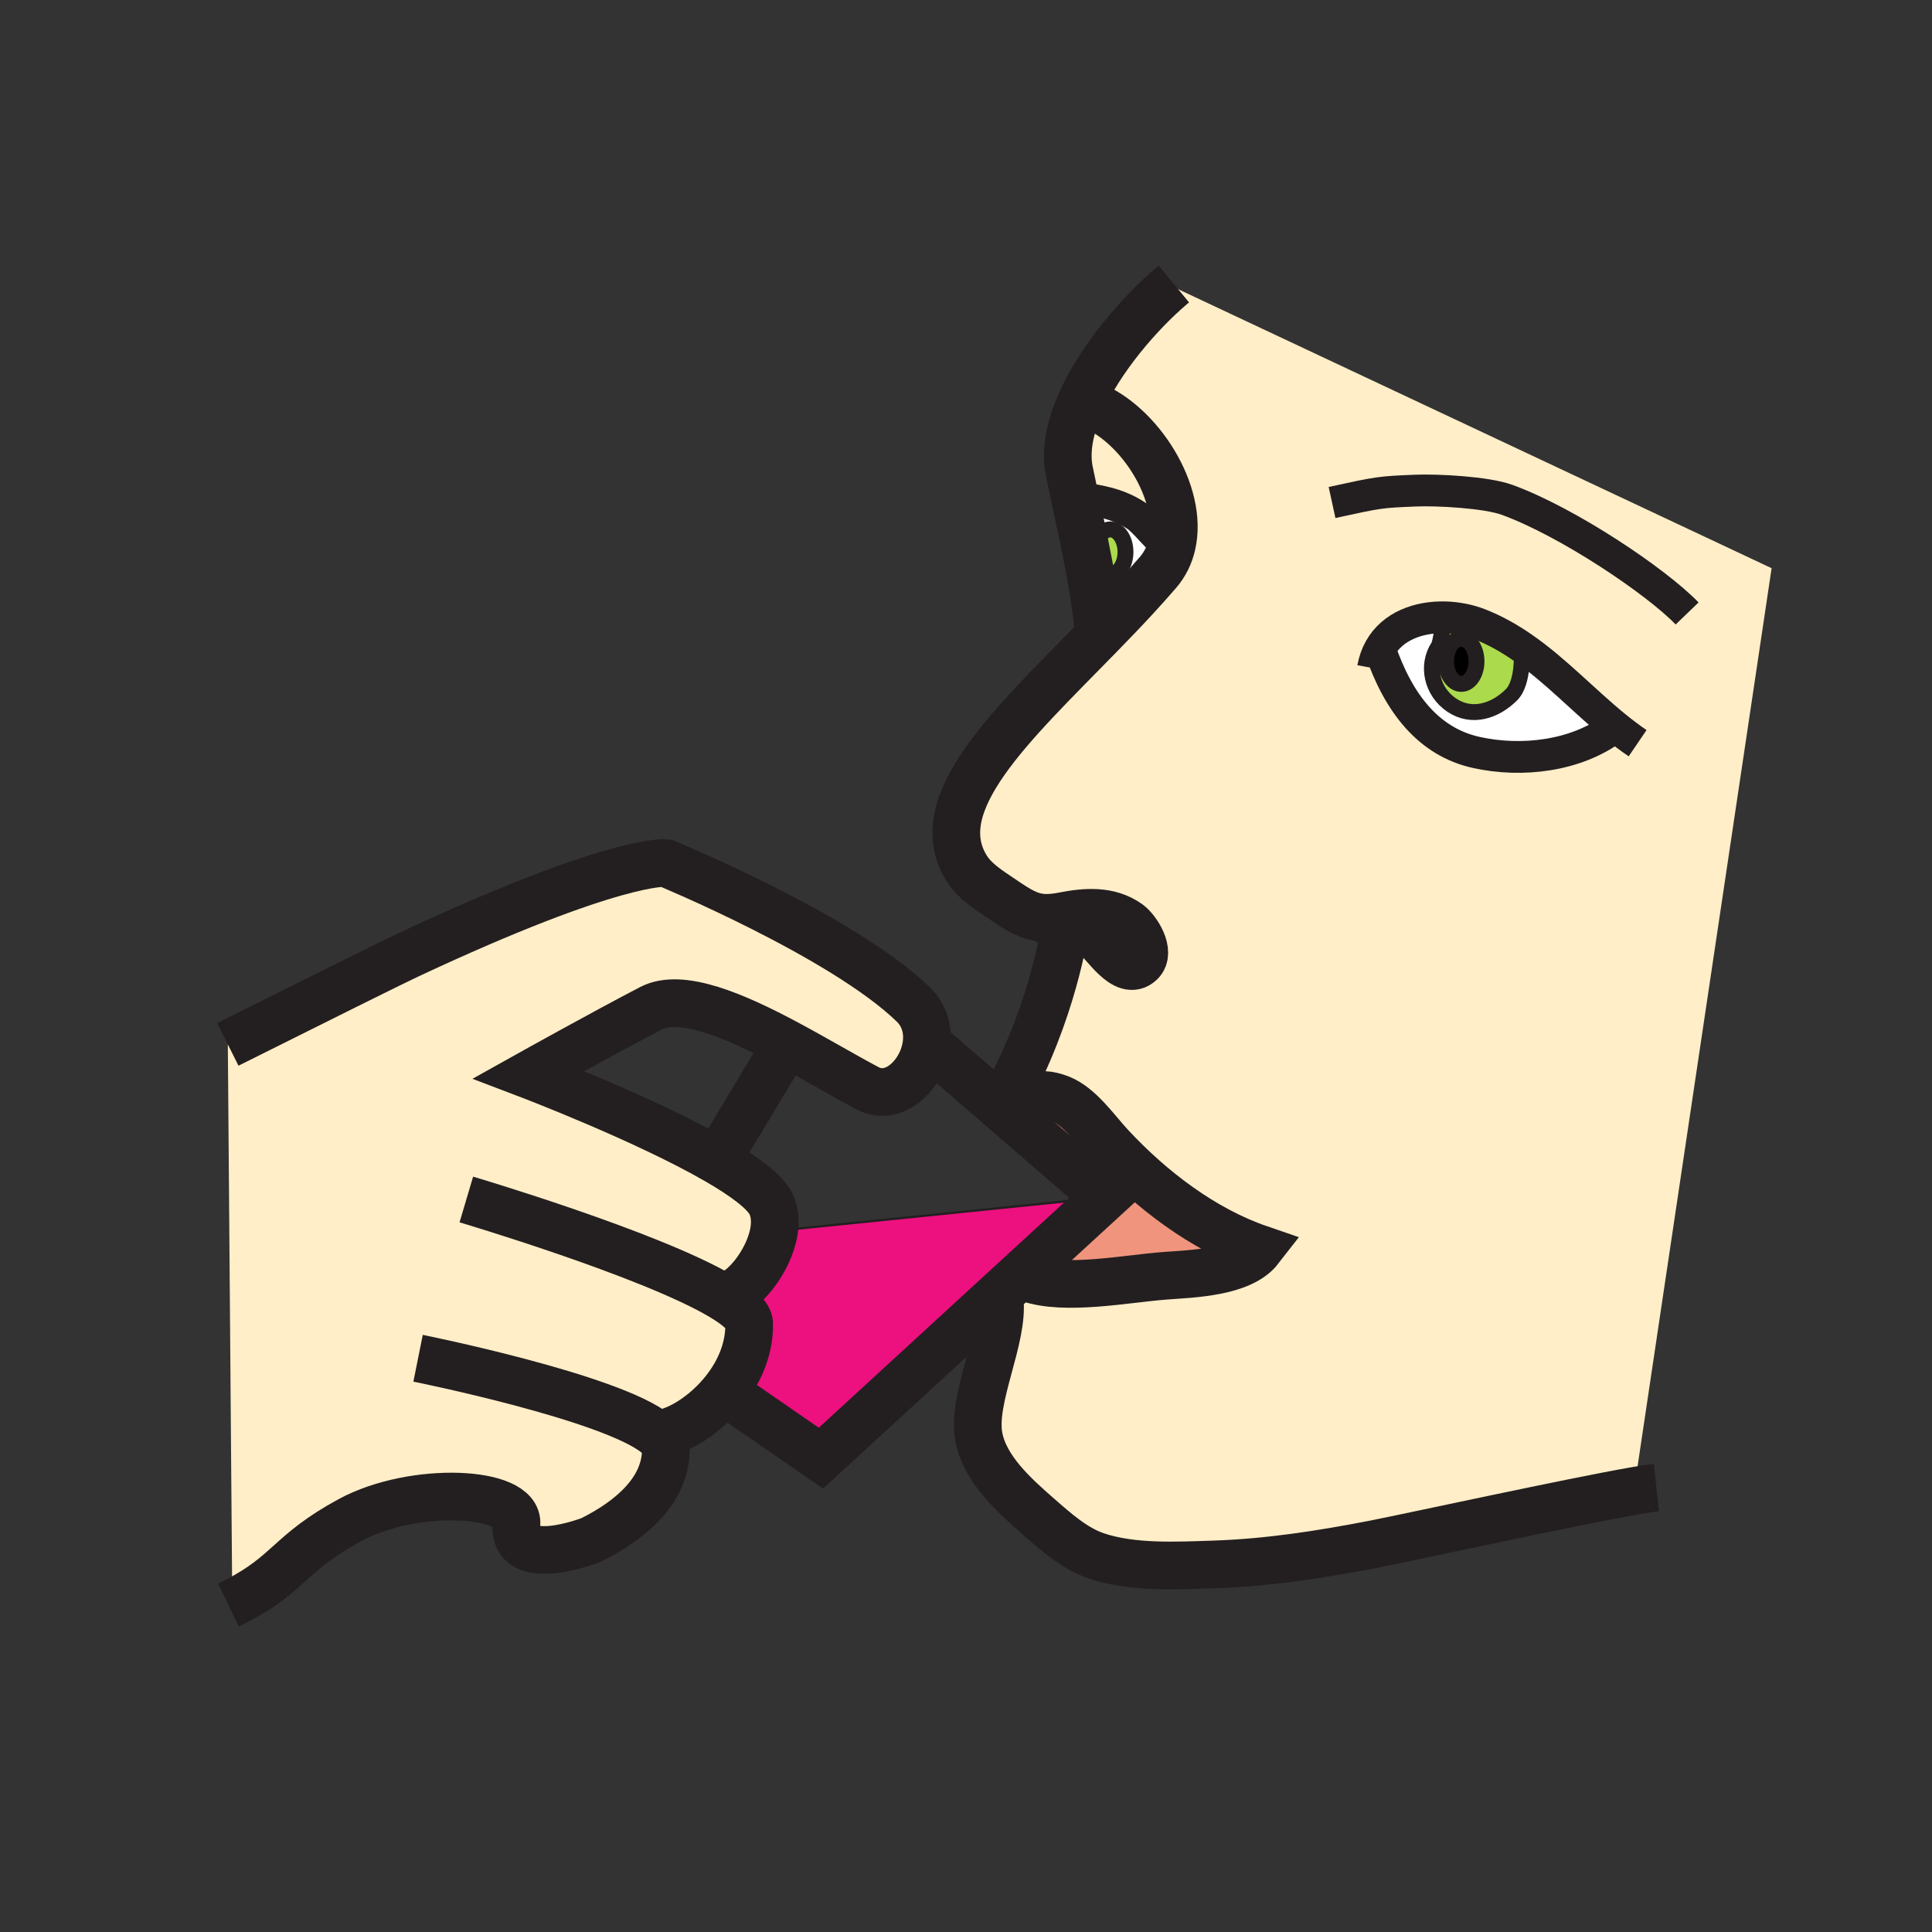 <svg xmlns="http://www.w3.org/2000/svg" width="850.89" height="850.89" viewBox="0 0 850.89 850.89" overflow="visible"><rect x="0" y="0" width="850.89" height="850.89" fill="#333333" stroke="none"/><path d="M486.66 527.32l-36.08 33.13-11.48 10.54-77.55 71.21-38.42-26.54-5.44-1.45c7.16-8.37 12.46-19.22 12.26-31.28-.05-3.479-4.84-7.689-12.51-12.199l1.82-.221c7.23-.109 19.44-14.72 21.63-28.33l145.77-14.86z" fill="#ed107f"/><path d="M643.57 301.21c-3.7 0-6.69-4.45-6.69-9.95s2.99-9.95 6.69-9.95c3.71 0 6.71 4.45 6.71 9.95s-3 9.95-6.71 9.95z"/><path d="M643.57 281.31c-3.7 0-6.69 4.45-6.69 9.95s2.99 9.95 6.69 9.95c3.71 0 6.71-4.45 6.71-9.95s-3-9.95-6.71-9.95zm-4.15 29.27c-8.85-5.92-11.45-17.57-5.8-26.02.81-1.2 2.33-11.8 2.63-12.31v-.37c5.3.12 10.57 1.16 15.22 2.96 6.96 2.71 13.29 6.31 19.25 10.45l-.51.74c-.1 0 1.1 14.33-4.53 19.96-7.19 7.19-17.42 10.49-26.26 4.59z" fill="#abda4d"/><path d="M607.7 285.74c5.63-10.05 17.149-14.11 28.55-13.86v.37c-.3.51-1.82 11.11-2.63 12.31-5.65 8.45-3.05 20.1 5.8 26.02 8.84 5.9 19.07 2.6 26.26-4.59 5.63-5.63 4.431-19.96 4.53-19.96l.51-.74c14.53 10.08 26.811 23.35 40.57 34.56l-.58.71c-16.44 12.39-40.35 15.32-60.6 10.81-20.721-4.61-34.15-21.34-42.4-45.62l-.01-.01z" fill="#fff"/><path d="M466.86 483.88c8.67 3.34 16.05 14.21 22.29 20.92 18.01 19.34 40.84 36.74 65.609 45.24-8.12 10.46-29.859 10.94-41.71 11.84-17.08 1.29-44.189 6.75-60.22 1.03l-2.25-2.46 36.08-33.13-43.58-37.71 1.17-1.36c10.131-3.55 11.671-8.59 22.611-4.37z" fill="#f0947d"/><path d="M488.98 233.16c3.699 0 6.699 4.46 6.699 9.96s-3 9.95-6.699 9.95c-3.7 0-6.7-4.45-6.7-9.95s3-9.96 6.7-9.96z" fill="#abda4d"/><path d="M475.87 177.62l4.38.63c21.55 8.36 41.12 38.94 35.86 61.64l-2.38-.53c-3.32-1.13-9.221-9.62-13.551-12.42-8.189-5.3-16.71-6.59-26.3-7.88l-.49.1c-.79-3.73-1.609-7.57-2.43-11.53-1.909-9.17.301-19.57 4.911-30.01z" fill="#ffeec8" class="aac-skin-fill"/><path d="M482.28 243.12c0 5.5 3 9.95 6.7 9.95 3.699 0 6.699-4.45 6.699-9.95s-3-9.96-6.699-9.96c-3.7 0-6.7 4.46-6.7 9.96zm17.59 20.31c-6.8.06-11.58-.5-17.72-4.52l-.801.13c-1.979-12.14-4.819-25.18-7.96-39.88l.49-.1c9.59 1.29 18.11 2.58 26.3 7.88 4.33 2.8 10.23 11.29 13.551 12.42l2.38.53c-1.021 4.47-3.011 8.63-6.141 12.25-3.279 3.8-6.659 7.56-10.099 11.29z" fill="#fff"/><path d="M607.71 285.75c8.25 24.28 21.68 41.01 42.4 45.62 20.25 4.51 44.159 1.58 60.6-10.81l.58-.71c-13.76-11.21-26.04-24.48-40.57-34.56-5.96-4.14-12.29-7.74-19.25-10.45-4.649-1.8-9.92-2.84-15.22-2.96-11.4-.25-22.92 3.81-28.55 13.86l.01.01zm-123.83-5.56c5.37-5.49 10.75-11.08 15.99-16.76 3.439-3.73 6.82-7.49 10.1-11.29 3.13-3.62 5.12-7.78 6.141-12.25 5.26-22.7-14.311-53.28-35.86-61.64l-4.38-.63c8.68-19.69 25.88-39.54 40.06-51.64l264.32 124.27-60 402 .4 4.23c-28.61 4.97-100.641 20.71-115.78 23.64-23.14 4.479-46.47 8.1-70.11 8.88-16.55.54-35.97 1.6-51.89-3.74-9.601-3.22-18.021-10.76-25.51-17.31-10.71-9.37-23.73-21.03-26.311-35.33-3.04-16.82 11.21-43.28 9.2-60.37l-1.15-1.26 11.48-10.54 2.25 2.46c16.03 5.72 43.14.26 60.22-1.03 11.851-.899 33.59-1.38 41.71-11.84-24.77-8.5-47.6-25.9-65.609-45.24-6.24-6.71-13.62-17.58-22.29-20.92-10.94-4.22-12.48.82-22.61 4.37l-1.17 1.36-3.08-2.67 2.8-3.23c21.05-38.09 26.07-74.18 26.07-74.18l1.149-3.73c4.12 1.09 8.011 2.96 11.881 5.96 4.71 3.66 13.54 18.67 20.399 12.07 4.7-4.52-1.59-14.39-5.37-17.09-8.569-6.11-18.989-5.2-28.729-3.29-2.78.54-5.17.8-7.33.79-.45 0-.89-.02-1.32-.04-6.479-.39-11.05-3.4-18.649-8.55-5.431-3.67-11.58-7.53-15.141-13.19-17.891-28.48 19.829-63.06 58.119-102.27zM402.22 442.35c4.92 4.771 6.52 10.971 5.88 16.99-1.43 13.521-14.12 26.17-25.93 19.99-10.12-5.311-22.67-12.811-35.56-19.7-22.76-12.189-46.57-22.5-59.85-15.59-20.79 10.8-53.9 29.28-53.9 29.28s51.13 19.47 82.86 37.779c12.08 6.971 21.34 13.771 23.91 19.271 1.65 3.54 1.93 7.63 1.26 11.81-2.19 13.61-14.4 28.221-21.63 28.33l-1.82.221c7.67 4.51 12.46 8.72 12.51 12.199.2 12.061-5.1 22.91-12.26 31.28-9.03 10.57-21.02 17.19-28.62 17.32 2.64 2.149 4.15 4.279 4.18 6.359.28 17.841-14.69 31.301-32.93 40.351 0 0-34.73 13.609-32.87-7.01 1.3-14.681-45.27-16.931-73.33-1.74-26.74 14.51-26.53 23.529-49.89 35.6l-1.98-4.84-1.91-240.28c40.33-20.16 72.08-35.95 79.23-39.3 91.59-42.91 113.66-40.57 113.66-40.57s77.83 32.07 108.99 62.25z" fill="#ffeec8" class="aac-skin-fill"/><g fill="none" stroke="#231f20"><path d="M480.25 178.25c21.55 8.36 41.12 38.94 35.86 61.64-1.021 4.47-3.011 8.63-6.141 12.25-3.279 3.8-6.66 7.56-10.1 11.29-5.24 5.68-10.62 11.27-15.99 16.76-38.29 39.21-76.01 73.79-58.12 102.27 3.561 5.66 9.71 9.52 15.141 13.19 7.6 5.15 12.17 8.16 18.649 8.55.431.02.87.04 1.32.04 2.16.01 4.55-.25 7.33-.79 9.74-1.91 20.16-2.82 28.729 3.29 3.78 2.7 10.07 12.57 5.37 17.09-6.859 6.6-15.689-8.41-20.399-12.07-3.87-3-7.761-4.87-11.881-5.96-2.909-.77-5.939-1.15-9.149-1.28-.44-.02-.88-.03-1.32-.04-1.21-.02-2.45 0-3.72.04" stroke-width="21"/><path d="M604.7 294.24c.59-3.21 1.609-6.04 3-8.5 5.63-10.05 17.149-14.11 28.55-13.86 5.3.12 10.57 1.16 15.22 2.96 6.96 2.71 13.29 6.31 19.25 10.45 14.53 10.08 26.811 23.35 40.57 34.56 3.22 2.63 6.52 5.14 9.95 7.47" stroke-width="14"/><path d="M607.71 285.75c8.25 24.28 21.68 41.01 42.4 45.62 20.25 4.51 44.159 1.58 60.6-10.81M586.66 221.31c21.06-4.59 21.06-4.59 36.84-5.24 9.41-.39 31.06.71 40.29 4.08 26.96 9.85 65.74 36 79.25 50.03" stroke-width="14"/><path d="M468.87 409.53s-5.021 36.09-26.07 74.18" stroke-width="21"/><path d="M636.25 272.25c-.3.51-1.82 11.11-2.63 12.31-5.65 8.45-3.05 20.1 5.8 26.02 8.84 5.9 19.07 2.6 26.26-4.59 5.63-5.63 4.431-19.96 4.53-19.96 0 0 .021.07.04.22" stroke-width="7" stroke-linecap="square" stroke-miterlimit="10"/><path d="M444.25 488.25c10.13-3.55 11.67-8.59 22.61-4.37 8.67 3.34 16.05 14.21 22.29 20.92 18.01 19.34 40.84 36.74 65.609 45.24-8.12 10.46-29.859 10.94-41.71 11.84-17.08 1.29-44.189 6.75-60.22 1.03M100.34 459.97c40.33-20.16 72.08-35.95 79.23-39.3 91.59-42.91 113.66-40.57 113.66-40.57s77.83 32.07 108.99 62.25c4.92 4.771 6.52 10.971 5.88 16.99-1.43 13.521-14.12 26.17-25.93 19.99-10.12-5.311-22.67-12.811-35.56-19.7-22.76-12.189-46.57-22.5-59.85-15.59-20.79 10.8-53.9 29.28-53.9 29.28s51.13 19.47 82.86 37.779c12.08 6.971 21.34 13.771 23.91 19.271 1.65 3.54 1.93 7.63 1.26 11.81-2.19 13.61-14.4 28.221-21.63 28.33" stroke-width="21"/><path d="M205.38 528.28s80.47 23.85 112.06 42.45c7.67 4.51 12.46 8.72 12.51 12.199.2 12.061-5.1 22.91-12.26 31.28-9.03 10.57-21.02 17.19-28.62 17.32M184.13 598.2s84.94 17.069 104.94 33.33c2.64 2.149 4.15 4.279 4.18 6.359.28 17.841-14.69 31.301-32.93 40.351 0 0-34.73 13.609-32.87-7.01 1.3-14.681-45.27-16.931-73.33-1.74-26.74 14.51-26.53 23.529-49.89 35.6-1.14.601-2.35 1.2-3.62 1.811M408.1 459.34l31.9 27.6 3.08 2.67 43.58 37.71-36.08 33.13-11.48 10.54-77.55 71.21-38.42-26.54M440.25 572.25c2.01 17.09-12.24 43.55-9.2 60.37 2.58 14.3 15.601 25.96 26.311 35.33 7.489 6.55 15.909 14.09 25.51 17.31 15.92 5.34 35.34 4.28 51.89 3.74 23.641-.78 46.971-4.4 70.11-8.88 15.14-2.93 87.17-18.67 115.78-23.64 3.8-.66 6.83-1.131 8.859-1.351M347.58 458.02l-.97 1.61-30.89 51.47-.01.01" stroke-width="21"/><path d="M650.28 291.26c0 5.5-3 9.95-6.71 9.95-3.7 0-6.69-4.45-6.69-9.95s2.99-9.95 6.69-9.95c3.71 0 6.71 4.45 6.71 9.95zM495.68 243.12c0 5.5-3 9.95-6.699 9.95-3.7 0-6.7-4.45-6.7-9.95s3-9.96 6.7-9.96c3.699 0 6.699 4.46 6.699 9.96z" stroke-width="7" stroke-linecap="square" stroke-miterlimit="10"/><path d="M483.88 280.19c-.45-6.84-1.33-13.83-2.53-21.15-1.979-12.14-4.819-25.18-7.96-39.88-.79-3.73-1.609-7.57-2.43-11.53-1.91-9.17.3-19.57 4.91-30.01 8.68-19.69 25.88-39.54 40.06-51.64.351-.31.71-.61 1.061-.9" stroke-width="21"/><path d="M473.88 219.06c9.59 1.29 18.11 2.58 26.3 7.88 4.33 2.8 10.23 11.29 13.551 12.42" stroke-width="14"/><path d="M482.15 258.91c6.14 4.02 10.92 4.58 17.72 4.52.35 0 .72 0 1.08-.01" stroke-width="18.044"/><path d="M340.25 542.25l.64-.07 145.77-14.86"/></g><path fill="none" d="M.25.25h850.394v850.394H.25z"/></svg>